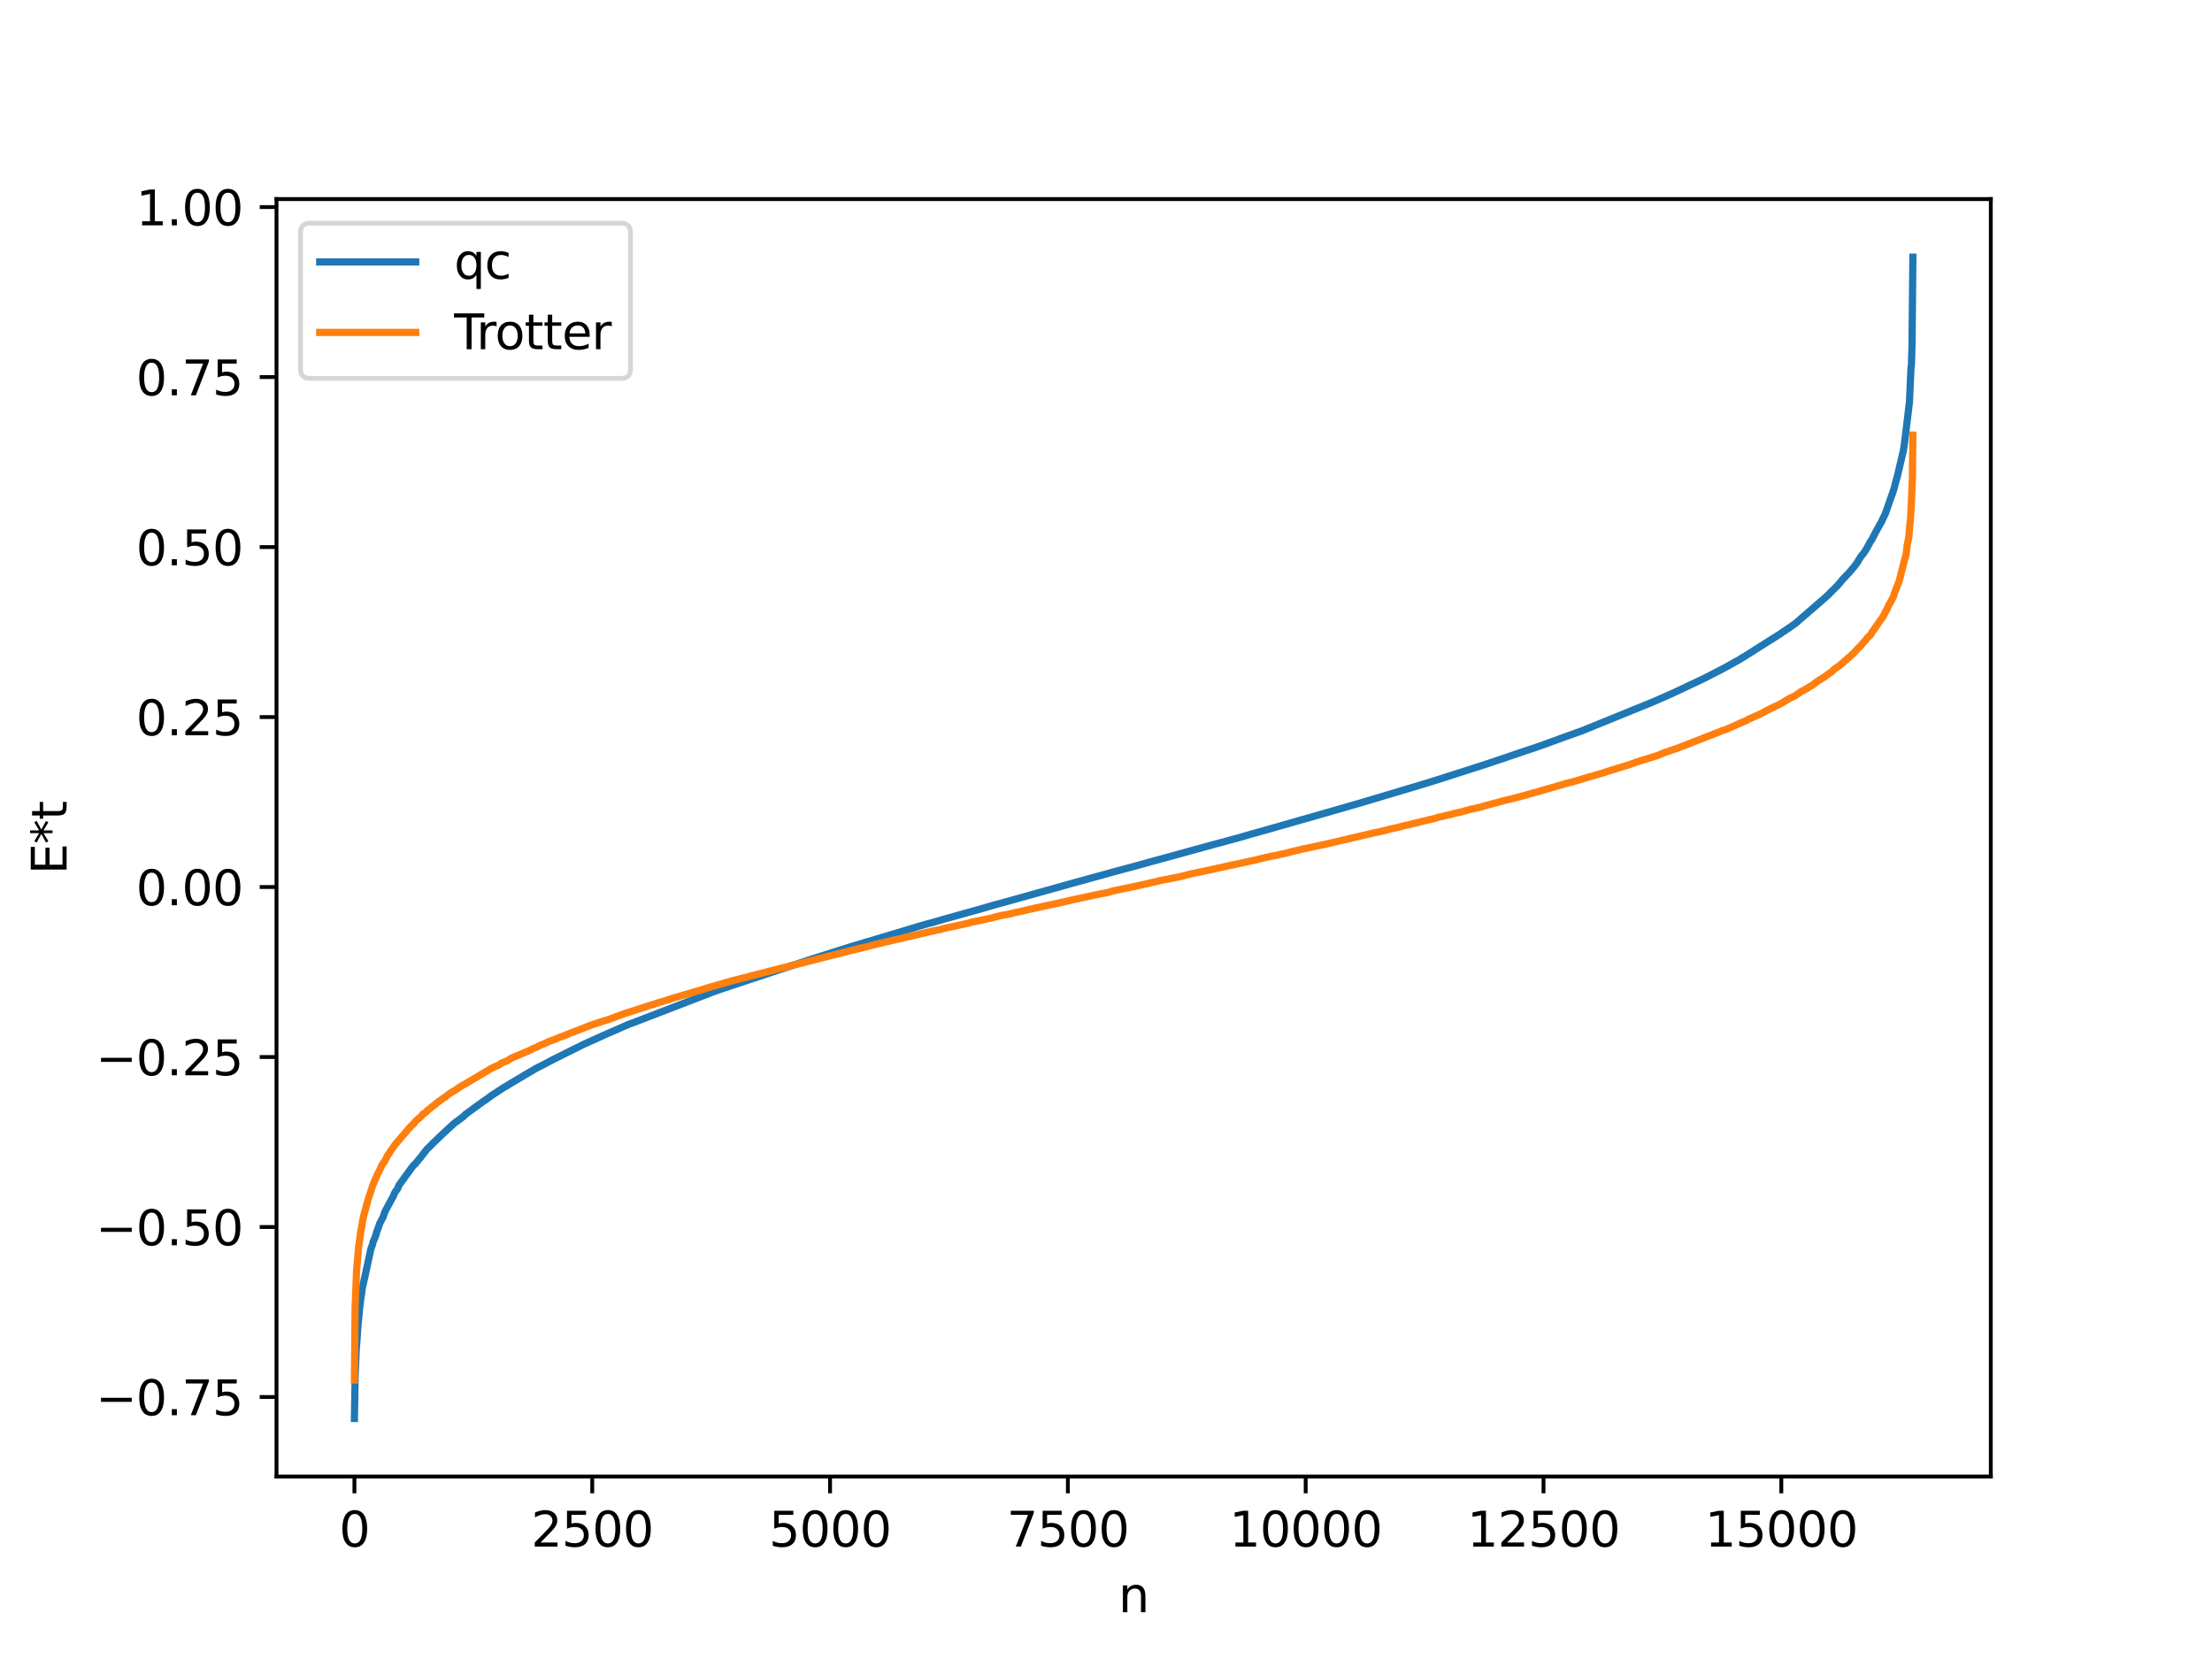 <?xml version="1.0" encoding="utf-8" standalone="no"?>
<!DOCTYPE svg PUBLIC "-//W3C//DTD SVG 1.1//EN"
  "http://www.w3.org/Graphics/SVG/1.1/DTD/svg11.dtd">
<svg xmlns:xlink="http://www.w3.org/1999/xlink" width="460.8pt" height="345.6pt" viewBox="0 0 460.8 345.6" xmlns="http://www.w3.org/2000/svg" version="1.1">
 <defs>
  <style type="text/css">*{stroke-linejoin: round; stroke-linecap: butt}</style>
 </defs>
 <g id="figure_1">
  <g id="patch_1">
   <path d="M 0 345.6 
L 460.8 345.6 
L 460.8 0 
L 0 0 
z
" style="fill: #ffffff"/>
  </g>
  <g id="axes_1">
   <g id="patch_2">
    <path d="M 57.6 307.584 
L 414.72 307.584 
L 414.72 41.472 
L 57.6 41.472 
z
" style="fill: #ffffff"/>
   </g>
   <g id="matplotlib.axis_1">
    <g id="xtick_1">
     <g id="line2d_1">
      <defs>
       <path id="m4847e4d724" d="M 0 0 
L 0 3.5 
" style="stroke: #000000; stroke-width: 0.8"/>
      </defs>
      <g>
       <use xlink:href="#m4847e4d724" x="73.833" y="307.584" style="stroke: #000000; stroke-width: 0.8"/>
      </g>
     </g>
     <g id="text_1">
      <!-- 0 -->
      <g transform="translate(70.651 322.182) scale(0.1 -0.1)">
       <defs>
        <path id="DejaVuSans-30" d="M 2034 4250 
Q 1547 4250 1301 3770 
Q 1056 3291 1056 2328 
Q 1056 1369 1301 889 
Q 1547 409 2034 409 
Q 2525 409 2770 889 
Q 3016 1369 3016 2328 
Q 3016 3291 2770 3770 
Q 2525 4250 2034 4250 
z
M 2034 4750 
Q 2819 4750 3233 4129 
Q 3647 3509 3647 2328 
Q 3647 1150 3233 529 
Q 2819 -91 2034 -91 
Q 1250 -91 836 529 
Q 422 1150 422 2328 
Q 422 3509 836 4129 
Q 1250 4750 2034 4750 
z
" transform="scale(0.016)"/>
       </defs>
       <use xlink:href="#DejaVuSans-30"/>
      </g>
     </g>
    </g>
    <g id="xtick_2">
     <g id="line2d_2">
      <g>
       <use xlink:href="#m4847e4d724" x="123.374" y="307.584" style="stroke: #000000; stroke-width: 0.8"/>
      </g>
     </g>
     <g id="text_2">
      <!-- 2500 -->
      <g transform="translate(110.649 322.182) scale(0.1 -0.1)">
       <defs>
        <path id="DejaVuSans-32" d="M 1228 531 
L 3431 531 
L 3431 0 
L 469 0 
L 469 531 
Q 828 903 1448 1529 
Q 2069 2156 2228 2338 
Q 2531 2678 2651 2914 
Q 2772 3150 2772 3378 
Q 2772 3750 2511 3984 
Q 2250 4219 1831 4219 
Q 1534 4219 1204 4116 
Q 875 4013 500 3803 
L 500 4441 
Q 881 4594 1212 4672 
Q 1544 4750 1819 4750 
Q 2544 4750 2975 4387 
Q 3406 4025 3406 3419 
Q 3406 3131 3298 2873 
Q 3191 2616 2906 2266 
Q 2828 2175 2409 1742 
Q 1991 1309 1228 531 
z
" transform="scale(0.016)"/>
        <path id="DejaVuSans-35" d="M 691 4666 
L 3169 4666 
L 3169 4134 
L 1269 4134 
L 1269 2991 
Q 1406 3038 1543 3061 
Q 1681 3084 1819 3084 
Q 2600 3084 3056 2656 
Q 3513 2228 3513 1497 
Q 3513 744 3044 326 
Q 2575 -91 1722 -91 
Q 1428 -91 1123 -41 
Q 819 9 494 109 
L 494 744 
Q 775 591 1075 516 
Q 1375 441 1709 441 
Q 2250 441 2565 725 
Q 2881 1009 2881 1497 
Q 2881 1984 2565 2268 
Q 2250 2553 1709 2553 
Q 1456 2553 1204 2497 
Q 953 2441 691 2322 
L 691 4666 
z
" transform="scale(0.016)"/>
       </defs>
       <use xlink:href="#DejaVuSans-32"/>
       <use xlink:href="#DejaVuSans-35" x="63.623"/>
       <use xlink:href="#DejaVuSans-30" x="127.246"/>
       <use xlink:href="#DejaVuSans-30" x="190.869"/>
      </g>
     </g>
    </g>
    <g id="xtick_3">
     <g id="line2d_3">
      <g>
       <use xlink:href="#m4847e4d724" x="172.915" y="307.584" style="stroke: #000000; stroke-width: 0.8"/>
      </g>
     </g>
     <g id="text_3">
      <!-- 5000 -->
      <g transform="translate(160.19 322.182) scale(0.1 -0.1)">
       <use xlink:href="#DejaVuSans-35"/>
       <use xlink:href="#DejaVuSans-30" x="63.623"/>
       <use xlink:href="#DejaVuSans-30" x="127.246"/>
       <use xlink:href="#DejaVuSans-30" x="190.869"/>
      </g>
     </g>
    </g>
    <g id="xtick_4">
     <g id="line2d_4">
      <g>
       <use xlink:href="#m4847e4d724" x="222.457" y="307.584" style="stroke: #000000; stroke-width: 0.8"/>
      </g>
     </g>
     <g id="text_4">
      <!-- 7500 -->
      <g transform="translate(209.732 322.182) scale(0.1 -0.1)">
       <defs>
        <path id="DejaVuSans-37" d="M 525 4666 
L 3525 4666 
L 3525 4397 
L 1831 0 
L 1172 0 
L 2766 4134 
L 525 4134 
L 525 4666 
z
" transform="scale(0.016)"/>
       </defs>
       <use xlink:href="#DejaVuSans-37"/>
       <use xlink:href="#DejaVuSans-35" x="63.623"/>
       <use xlink:href="#DejaVuSans-30" x="127.246"/>
       <use xlink:href="#DejaVuSans-30" x="190.869"/>
      </g>
     </g>
    </g>
    <g id="xtick_5">
     <g id="line2d_5">
      <g>
       <use xlink:href="#m4847e4d724" x="271.998" y="307.584" style="stroke: #000000; stroke-width: 0.8"/>
      </g>
     </g>
     <g id="text_5">
      <!-- 10000 -->
      <g transform="translate(256.092 322.182) scale(0.1 -0.1)">
       <defs>
        <path id="DejaVuSans-31" d="M 794 531 
L 1825 531 
L 1825 4091 
L 703 3866 
L 703 4441 
L 1819 4666 
L 2450 4666 
L 2450 531 
L 3481 531 
L 3481 0 
L 794 0 
L 794 531 
z
" transform="scale(0.016)"/>
       </defs>
       <use xlink:href="#DejaVuSans-31"/>
       <use xlink:href="#DejaVuSans-30" x="63.623"/>
       <use xlink:href="#DejaVuSans-30" x="127.246"/>
       <use xlink:href="#DejaVuSans-30" x="190.869"/>
       <use xlink:href="#DejaVuSans-30" x="254.492"/>
      </g>
     </g>
    </g>
    <g id="xtick_6">
     <g id="line2d_6">
      <g>
       <use xlink:href="#m4847e4d724" x="321.54" y="307.584" style="stroke: #000000; stroke-width: 0.8"/>
      </g>
     </g>
     <g id="text_6">
      <!-- 12500 -->
      <g transform="translate(305.633 322.182) scale(0.1 -0.1)">
       <use xlink:href="#DejaVuSans-31"/>
       <use xlink:href="#DejaVuSans-32" x="63.623"/>
       <use xlink:href="#DejaVuSans-35" x="127.246"/>
       <use xlink:href="#DejaVuSans-30" x="190.869"/>
       <use xlink:href="#DejaVuSans-30" x="254.492"/>
      </g>
     </g>
    </g>
    <g id="xtick_7">
     <g id="line2d_7">
      <g>
       <use xlink:href="#m4847e4d724" x="371.081" y="307.584" style="stroke: #000000; stroke-width: 0.8"/>
      </g>
     </g>
     <g id="text_7">
      <!-- 15000 -->
      <g transform="translate(355.175 322.182) scale(0.1 -0.1)">
       <use xlink:href="#DejaVuSans-31"/>
       <use xlink:href="#DejaVuSans-35" x="63.623"/>
       <use xlink:href="#DejaVuSans-30" x="127.246"/>
       <use xlink:href="#DejaVuSans-30" x="190.869"/>
       <use xlink:href="#DejaVuSans-30" x="254.492"/>
      </g>
     </g>
    </g>
    <g id="text_8">
     <!-- n -->
     <g transform="translate(232.991 335.861) scale(0.1 -0.1)">
      <defs>
       <path id="DejaVuSans-6e" d="M 3513 2113 
L 3513 0 
L 2938 0 
L 2938 2094 
Q 2938 2591 2744 2837 
Q 2550 3084 2163 3084 
Q 1697 3084 1428 2787 
Q 1159 2491 1159 1978 
L 1159 0 
L 581 0 
L 581 3500 
L 1159 3500 
L 1159 2956 
Q 1366 3272 1645 3428 
Q 1925 3584 2291 3584 
Q 2894 3584 3203 3211 
Q 3513 2838 3513 2113 
z
" transform="scale(0.016)"/>
      </defs>
      <use xlink:href="#DejaVuSans-6e"/>
     </g>
    </g>
   </g>
   <g id="matplotlib.axis_2">
    <g id="ytick_1">
     <g id="line2d_8">
      <defs>
       <path id="m20953d0170" d="M 0 0 
L -3.5 0 
" style="stroke: #000000; stroke-width: 0.8"/>
      </defs>
      <g>
       <use xlink:href="#m20953d0170" x="57.6" y="291.019" style="stroke: #000000; stroke-width: 0.8"/>
      </g>
     </g>
     <g id="text_9">
      <!-- −0.75 -->
      <g transform="translate(19.955 294.818) scale(0.1 -0.1)">
       <defs>
        <path id="DejaVuSans-2212" d="M 678 2272 
L 4684 2272 
L 4684 1741 
L 678 1741 
L 678 2272 
z
" transform="scale(0.016)"/>
        <path id="DejaVuSans-2e" d="M 684 794 
L 1344 794 
L 1344 0 
L 684 0 
L 684 794 
z
" transform="scale(0.016)"/>
       </defs>
       <use xlink:href="#DejaVuSans-2212"/>
       <use xlink:href="#DejaVuSans-30" x="83.789"/>
       <use xlink:href="#DejaVuSans-2e" x="147.412"/>
       <use xlink:href="#DejaVuSans-37" x="179.199"/>
       <use xlink:href="#DejaVuSans-35" x="242.822"/>
      </g>
     </g>
    </g>
    <g id="ytick_2">
     <g id="line2d_9">
      <g>
       <use xlink:href="#m20953d0170" x="57.6" y="255.608" style="stroke: #000000; stroke-width: 0.8"/>
      </g>
     </g>
     <g id="text_10">
      <!-- −0.50 -->
      <g transform="translate(19.955 259.407) scale(0.1 -0.1)">
       <use xlink:href="#DejaVuSans-2212"/>
       <use xlink:href="#DejaVuSans-30" x="83.789"/>
       <use xlink:href="#DejaVuSans-2e" x="147.412"/>
       <use xlink:href="#DejaVuSans-35" x="179.199"/>
       <use xlink:href="#DejaVuSans-30" x="242.822"/>
      </g>
     </g>
    </g>
    <g id="ytick_3">
     <g id="line2d_10">
      <g>
       <use xlink:href="#m20953d0170" x="57.6" y="220.197" style="stroke: #000000; stroke-width: 0.8"/>
      </g>
     </g>
     <g id="text_11">
      <!-- −0.25 -->
      <g transform="translate(19.955 223.996) scale(0.1 -0.1)">
       <use xlink:href="#DejaVuSans-2212"/>
       <use xlink:href="#DejaVuSans-30" x="83.789"/>
       <use xlink:href="#DejaVuSans-2e" x="147.412"/>
       <use xlink:href="#DejaVuSans-32" x="179.199"/>
       <use xlink:href="#DejaVuSans-35" x="242.822"/>
      </g>
     </g>
    </g>
    <g id="ytick_4">
     <g id="line2d_11">
      <g>
       <use xlink:href="#m20953d0170" x="57.6" y="184.786" style="stroke: #000000; stroke-width: 0.8"/>
      </g>
     </g>
     <g id="text_12">
      <!-- 0.00 -->
      <g transform="translate(28.334 188.585) scale(0.1 -0.1)">
       <use xlink:href="#DejaVuSans-30"/>
       <use xlink:href="#DejaVuSans-2e" x="63.623"/>
       <use xlink:href="#DejaVuSans-30" x="95.41"/>
       <use xlink:href="#DejaVuSans-30" x="159.033"/>
      </g>
     </g>
    </g>
    <g id="ytick_5">
     <g id="line2d_12">
      <g>
       <use xlink:href="#m20953d0170" x="57.6" y="149.375" style="stroke: #000000; stroke-width: 0.8"/>
      </g>
     </g>
     <g id="text_13">
      <!-- 0.25 -->
      <g transform="translate(28.334 153.174) scale(0.1 -0.1)">
       <use xlink:href="#DejaVuSans-30"/>
       <use xlink:href="#DejaVuSans-2e" x="63.623"/>
       <use xlink:href="#DejaVuSans-32" x="95.41"/>
       <use xlink:href="#DejaVuSans-35" x="159.033"/>
      </g>
     </g>
    </g>
    <g id="ytick_6">
     <g id="line2d_13">
      <g>
       <use xlink:href="#m20953d0170" x="57.6" y="113.964" style="stroke: #000000; stroke-width: 0.8"/>
      </g>
     </g>
     <g id="text_14">
      <!-- 0.50 -->
      <g transform="translate(28.334 117.763) scale(0.1 -0.1)">
       <use xlink:href="#DejaVuSans-30"/>
       <use xlink:href="#DejaVuSans-2e" x="63.623"/>
       <use xlink:href="#DejaVuSans-35" x="95.41"/>
       <use xlink:href="#DejaVuSans-30" x="159.033"/>
      </g>
     </g>
    </g>
    <g id="ytick_7">
     <g id="line2d_14">
      <g>
       <use xlink:href="#m20953d0170" x="57.6" y="78.553" style="stroke: #000000; stroke-width: 0.8"/>
      </g>
     </g>
     <g id="text_15">
      <!-- 0.75 -->
      <g transform="translate(28.334 82.353) scale(0.1 -0.1)">
       <use xlink:href="#DejaVuSans-30"/>
       <use xlink:href="#DejaVuSans-2e" x="63.623"/>
       <use xlink:href="#DejaVuSans-37" x="95.41"/>
       <use xlink:href="#DejaVuSans-35" x="159.033"/>
      </g>
     </g>
    </g>
    <g id="ytick_8">
     <g id="line2d_15">
      <g>
       <use xlink:href="#m20953d0170" x="57.6" y="43.142" style="stroke: #000000; stroke-width: 0.8"/>
      </g>
     </g>
     <g id="text_16">
      <!-- 1.00 -->
      <g transform="translate(28.334 46.942) scale(0.1 -0.1)">
       <use xlink:href="#DejaVuSans-31"/>
       <use xlink:href="#DejaVuSans-2e" x="63.623"/>
       <use xlink:href="#DejaVuSans-30" x="95.41"/>
       <use xlink:href="#DejaVuSans-30" x="159.033"/>
      </g>
     </g>
    </g>
    <g id="text_17">
     <!-- E*t -->
     <g transform="translate(13.875 182.148) rotate(-90) scale(0.1 -0.1)">
      <defs>
       <path id="DejaVuSans-45" d="M 628 4666 
L 3578 4666 
L 3578 4134 
L 1259 4134 
L 1259 2753 
L 3481 2753 
L 3481 2222 
L 1259 2222 
L 1259 531 
L 3634 531 
L 3634 0 
L 628 0 
L 628 4666 
z
" transform="scale(0.016)"/>
       <path id="DejaVuSans-2a" d="M 3009 3897 
L 1888 3291 
L 3009 2681 
L 2828 2375 
L 1778 3009 
L 1778 1831 
L 1422 1831 
L 1422 3009 
L 372 2375 
L 191 2681 
L 1313 3291 
L 191 3897 
L 372 4206 
L 1422 3572 
L 1422 4750 
L 1778 4750 
L 1778 3572 
L 2828 4206 
L 3009 3897 
z
" transform="scale(0.016)"/>
       <path id="DejaVuSans-74" d="M 1172 4494 
L 1172 3500 
L 2356 3500 
L 2356 3053 
L 1172 3053 
L 1172 1153 
Q 1172 725 1289 603 
Q 1406 481 1766 481 
L 2356 481 
L 2356 0 
L 1766 0 
Q 1100 0 847 248 
Q 594 497 594 1153 
L 594 3053 
L 172 3053 
L 172 3500 
L 594 3500 
L 594 4494 
L 1172 4494 
z
" transform="scale(0.016)"/>
      </defs>
      <use xlink:href="#DejaVuSans-45"/>
      <use xlink:href="#DejaVuSans-2a" x="63.184"/>
      <use xlink:href="#DejaVuSans-74" x="113.184"/>
     </g>
    </g>
   </g>
   <g id="line2d_16">
    <path d="M 73.833 295.488 
L 73.991 286.295 
L 74.031 285.637 
L 74.189 281.593 
L 74.645 275.219 
L 74.665 275.216 
L 74.923 272.48 
L 75.22 270.076 
L 75.24 270.066 
L 75.458 268.455 
L 76.884 261.946 
L 76.924 261.719 
L 77.003 261.361 
L 77.261 260.194 
L 77.558 259.396 
L 77.737 258.667 
L 78.113 257.828 
L 78.153 257.742 
L 78.331 257.164 
L 78.351 257.15 
L 78.509 256.461 
L 78.589 256.356 
L 78.747 255.897 
L 78.926 255.42 
L 79.104 254.865 
L 79.817 253.513 
L 79.976 253.012 
L 80.233 252.33 
L 81.759 249.491 
L 81.839 249.395 
L 82.175 248.596 
L 82.334 248.289 
L 82.453 248.13 
L 82.81 247.681 
L 83.107 246.913 
L 85.98 242.957 
L 86.218 242.701 
L 86.456 242.513 
L 87.764 240.917 
L 88.299 240.223 
L 88.477 240 
L 88.933 239.423 
L 89.072 239.258 
L 89.27 239.094 
L 89.468 238.896 
L 89.825 238.556 
L 90.003 238.336 
L 90.241 238.101 
L 90.459 237.924 
L 90.974 237.412 
L 91.45 236.946 
L 91.668 236.747 
L 91.826 236.596 
L 92.005 236.413 
L 92.183 236.257 
L 93.411 235.108 
L 93.748 234.814 
L 94.204 234.382 
L 94.66 233.986 
L 94.898 233.799 
L 95.314 233.512 
L 96.602 232.532 
L 96.959 232.147 
L 100.645 229.461 
L 100.922 229.305 
L 101.457 228.905 
L 101.715 228.729 
L 101.933 228.567 
L 102.329 228.249 
L 105.103 226.457 
L 105.559 226.221 
L 105.836 226.037 
L 106.272 225.76 
L 108.908 224.197 
L 109.364 223.919 
L 110.295 223.375 
L 111.742 222.529 
L 112.376 222.21 
L 113.248 221.768 
L 114.556 221.069 
L 114.893 220.895 
L 115.348 220.658 
L 121.571 217.559 
L 126.465 215.351 
L 126.783 215.214 
L 127.139 215.067 
L 128.071 214.665 
L 130.468 213.602 
L 131.063 213.348 
L 131.776 213.1 
L 148.462 206.67 
L 149.869 206.178 
L 150.562 205.928 
L 169.15 199.765 
L 169.666 199.602 
L 171.053 199.169 
L 177.196 197.226 
L 177.79 197.05 
L 178.504 196.835 
L 179.871 196.429 
L 180.921 196.111 
L 182.209 195.74 
L 182.546 195.631 
L 190.81 193.152 
L 191.226 193.021 
L 192.871 192.542 
L 194.04 192.23 
L 194.753 192.026 
L 196.438 191.54 
L 204.761 189.215 
L 205.752 188.922 
L 206.148 188.807 
L 206.762 188.629 
L 207.654 188.378 
L 208.486 188.157 
L 209.398 187.906 
L 222.873 184.141 
L 223.428 183.989 
L 224.379 183.729 
L 225.806 183.334 
L 227.114 182.971 
L 227.708 182.803 
L 228.342 182.63 
L 229.095 182.429 
L 231.711 181.697 
L 235.06 180.802 
L 252.618 175.982 
L 253.371 175.776 
L 254.262 175.542 
L 258.246 174.465 
L 259.256 174.169 
L 259.712 174.035 
L 260.564 173.78 
L 262.011 173.386 
L 262.526 173.24 
L 273.148 170.21 
L 274.039 169.955 
L 278.855 168.578 
L 280.202 168.188 
L 283.115 167.352 
L 283.512 167.235 
L 284.126 167.046 
L 296.056 163.486 
L 296.412 163.382 
L 296.987 163.202 
L 300.296 162.173 
L 300.97 161.948 
L 302.417 161.488 
L 303.289 161.21 
L 303.645 161.086 
L 304.101 160.94 
L 305.072 160.642 
L 306.499 160.183 
L 309.729 159.135 
L 310.323 158.943 
L 315.515 157.189 
L 315.971 157.032 
L 317.279 156.585 
L 319.102 155.978 
L 319.598 155.817 
L 320.628 155.461 
L 323.482 154.434 
L 323.977 154.252 
L 325.305 153.766 
L 326.831 153.212 
L 327.762 152.889 
L 328.495 152.618 
L 329.07 152.418 
L 329.486 152.269 
L 344.507 146.151 
L 347.797 144.701 
L 348.629 144.333 
L 351.542 142.958 
L 352.255 142.618 
L 352.929 142.308 
L 354.891 141.376 
L 355.366 141.133 
L 358.2 139.679 
L 359.548 138.965 
L 360.122 138.647 
L 360.796 138.265 
L 361.331 137.964 
L 362.064 137.573 
L 362.342 137.412 
L 362.718 137.167 
L 363.055 136.957 
L 363.333 136.811 
L 363.828 136.486 
L 365.394 135.511 
L 365.731 135.286 
L 368.901 133.284 
L 370.625 132.194 
L 370.843 132.064 
L 371.24 131.765 
L 371.596 131.54 
L 373.281 130.4 
L 374.212 129.725 
L 374.747 129.234 
L 380.276 124.455 
L 380.593 124.16 
L 380.851 123.946 
L 381.088 123.664 
L 382.614 122.156 
L 382.793 121.989 
L 382.991 121.737 
L 383.447 121.215 
L 383.863 120.697 
L 384.14 120.405 
L 384.437 120.105 
L 384.655 119.853 
L 385.21 119.289 
L 385.924 118.434 
L 386.201 118.117 
L 386.875 117.223 
L 386.994 117.048 
L 387.251 116.571 
L 387.549 116.12 
L 387.727 115.842 
L 388.183 115.306 
L 388.48 114.891 
L 388.956 114.096 
L 389.094 113.835 
L 389.312 113.444 
L 389.431 113.261 
L 389.609 112.823 
L 389.788 112.652 
L 390.085 112.128 
L 390.184 111.911 
L 390.561 111.206 
L 390.739 110.848 
L 390.818 110.714 
L 391.651 109.203 
L 391.908 108.782 
L 391.968 108.701 
L 392.126 108.269 
L 392.384 107.782 
L 392.582 107.346 
L 392.701 107.133 
L 392.859 106.707 
L 393.949 103.555 
L 394.247 102.779 
L 394.583 101.716 
L 394.94 100.304 
L 395.198 99.441 
L 396.506 93.883 
L 396.704 92.558 
L 397.001 90.164 
L 397.774 83.741 
L 398.091 76.694 
L 398.15 76.309 
L 398.19 75.913 
L 398.309 71.939 
L 398.487 53.568 
L 398.487 53.568 
" clip-path="url(#pb9ad1bf7bd)" style="fill: none; stroke: #1f77b4; stroke-width: 1.5; stroke-linecap: square"/>
   </g>
   <g id="line2d_17">
    <path d="M 73.833 287.478 
L 73.971 272.432 
L 74.289 264.523 
L 74.744 259.405 
L 74.764 259.389 
L 75.042 257.355 
L 75.081 257.071 
L 75.299 255.764 
L 75.339 255.738 
L 75.517 254.427 
L 75.775 253.249 
L 75.933 252.639 
L 75.953 252.638 
L 76.151 251.818 
L 76.191 251.774 
L 76.389 250.873 
L 76.429 250.79 
L 76.845 249.34 
L 76.924 249.19 
L 77.102 248.657 
L 77.657 246.902 
L 77.697 246.798 
L 77.895 246.362 
L 77.955 246.236 
L 78.153 245.672 
L 78.252 245.564 
L 78.628 244.65 
L 78.886 244.157 
L 79.718 242.449 
L 79.877 242.253 
L 80.055 242.077 
L 80.233 241.706 
L 80.63 240.93 
L 80.729 240.753 
L 80.907 240.431 
L 80.987 240.389 
L 81.125 240.228 
L 81.185 240.107 
L 81.323 239.826 
L 81.977 238.92 
L 82.057 238.787 
L 82.393 238.336 
L 85.326 234.908 
L 85.485 234.808 
L 85.643 234.579 
L 85.941 234.293 
L 86.159 234.137 
L 86.575 233.572 
L 87.13 233.065 
L 87.348 232.924 
L 87.665 232.609 
L 87.764 232.515 
L 87.922 232.343 
L 88.14 232.072 
L 88.537 231.839 
L 88.715 231.706 
L 88.794 231.596 
L 88.953 231.395 
L 89.171 231.245 
L 90.221 230.39 
L 90.637 230.096 
L 90.855 229.845 
L 91.133 229.688 
L 91.271 229.545 
L 91.569 229.338 
L 91.747 229.204 
L 92.024 229.037 
L 92.262 228.822 
L 92.817 228.526 
L 93.114 228.223 
L 93.273 228.085 
L 93.867 227.683 
L 94.065 227.552 
L 95.017 227.013 
L 95.532 226.619 
L 95.651 226.522 
L 96.087 226.289 
L 96.225 226.164 
L 96.503 226.042 
L 100.744 223.523 
L 100.942 223.406 
L 101.378 223.149 
L 101.556 223.065 
L 102.051 222.746 
L 102.369 222.562 
L 102.606 222.44 
L 103.498 222.039 
L 103.835 221.899 
L 104.112 221.741 
L 104.33 221.521 
L 105.341 221.105 
L 105.698 220.969 
L 106.49 220.454 
L 106.926 220.266 
L 109.225 219.288 
L 109.443 219.194 
L 109.78 219.066 
L 110.077 218.933 
L 110.553 218.692 
L 110.89 218.543 
L 111.048 218.428 
L 111.385 218.309 
L 111.881 218.098 
L 112.079 217.997 
L 112.237 217.901 
L 112.792 217.637 
L 113.129 217.523 
L 113.486 217.378 
L 114.437 216.92 
L 115.071 216.702 
L 115.626 216.512 
L 115.903 216.387 
L 116.676 216.043 
L 117.053 215.934 
L 117.429 215.797 
L 118.123 215.505 
L 119.034 215.121 
L 119.589 214.939 
L 120.877 214.432 
L 121.036 214.358 
L 121.551 214.177 
L 121.908 214.01 
L 122.304 213.877 
L 122.581 213.785 
L 122.839 213.662 
L 123.374 213.468 
L 125.633 212.735 
L 125.831 212.648 
L 126.446 212.495 
L 126.802 212.357 
L 127.04 212.278 
L 128.011 211.924 
L 128.507 211.721 
L 128.943 211.59 
L 129.18 211.5 
L 129.537 211.376 
L 129.973 211.2 
L 130.35 211.065 
L 133.778 209.975 
L 134.016 209.893 
L 134.372 209.781 
L 135.323 209.452 
L 136.156 209.231 
L 136.73 209.017 
L 136.968 208.934 
L 139.743 208.11 
L 140.02 207.995 
L 145.053 206.505 
L 145.509 206.383 
L 145.747 206.322 
L 146.143 206.188 
L 146.441 206.081 
L 146.817 205.998 
L 146.956 205.918 
L 152.604 204.293 
L 152.881 204.226 
L 154.189 203.89 
L 154.387 203.827 
L 154.922 203.709 
L 155.556 203.555 
L 156.131 203.396 
L 156.309 203.332 
L 156.785 203.21 
L 178.999 197.576 
L 180.248 197.294 
L 182.13 196.816 
L 183.458 196.49 
L 184.488 196.243 
L 193.842 194.063 
L 194.357 193.946 
L 194.991 193.803 
L 195.883 193.647 
L 196.16 193.55 
L 196.319 193.484 
L 200.619 192.556 
L 200.956 192.478 
L 202.026 192.24 
L 202.343 192.121 
L 206.168 191.328 
L 207 191.119 
L 207.376 191.005 
L 207.892 190.878 
L 208.407 190.758 
L 208.704 190.686 
L 209.358 190.583 
L 210.21 190.422 
L 210.488 190.37 
L 210.884 190.262 
L 211.161 190.168 
L 212.033 189.992 
L 212.331 189.936 
L 213.698 189.619 
L 213.916 189.552 
L 220.673 188.088 
L 221.208 187.967 
L 222.199 187.75 
L 222.873 187.574 
L 229.353 186.185 
L 230.601 185.969 
L 231.216 185.782 
L 231.79 185.612 
L 233.178 185.326 
L 233.832 185.174 
L 234.446 185.062 
L 235.318 184.88 
L 236.487 184.636 
L 236.804 184.565 
L 239.261 184.023 
L 239.499 183.94 
L 239.876 183.857 
L 240.589 183.704 
L 241.421 183.5 
L 241.917 183.394 
L 242.65 183.251 
L 243.423 183.128 
L 243.641 183.054 
L 244.433 182.903 
L 245.741 182.653 
L 246.554 182.438 
L 248.02 182.067 
L 253.252 180.957 
L 253.529 180.872 
L 254.639 180.655 
L 256.105 180.311 
L 257.057 180.133 
L 258.384 179.841 
L 259.038 179.704 
L 259.256 179.636 
L 261.476 179.166 
L 261.773 179.099 
L 262.348 178.953 
L 263.081 178.766 
L 264.567 178.427 
L 265.716 178.212 
L 267.024 177.913 
L 268.213 177.675 
L 268.511 177.559 
L 269.462 177.338 
L 269.838 177.227 
L 270.829 177.024 
L 271.146 176.907 
L 272.236 176.714 
L 272.434 176.654 
L 275.684 175.952 
L 276.298 175.845 
L 276.497 175.776 
L 285.87 173.583 
L 286.127 173.509 
L 286.841 173.385 
L 287.931 173.139 
L 289.298 172.792 
L 289.556 172.7 
L 290.15 172.59 
L 290.329 172.548 
L 291.002 172.409 
L 291.597 172.262 
L 291.914 172.165 
L 292.35 172.052 
L 293.638 171.771 
L 293.816 171.723 
L 294.272 171.597 
L 294.49 171.537 
L 295.362 171.342 
L 297.423 170.841 
L 298.374 170.624 
L 298.632 170.553 
L 299.246 170.388 
L 299.543 170.269 
L 300.772 170 
L 301.465 169.822 
L 302.04 169.709 
L 303.011 169.436 
L 303.606 169.298 
L 304.121 169.206 
L 304.755 169.047 
L 305.132 168.932 
L 305.548 168.824 
L 305.766 168.756 
L 306.182 168.651 
L 306.499 168.547 
L 307.272 168.41 
L 307.47 168.353 
L 307.945 168.235 
L 308.282 168.158 
L 309.115 167.92 
L 309.372 167.852 
L 310.185 167.627 
L 311.215 167.348 
L 311.572 167.267 
L 313.316 166.787 
L 314.049 166.604 
L 314.465 166.519 
L 316.566 165.982 
L 316.903 165.877 
L 317.299 165.785 
L 318.072 165.571 
L 318.508 165.427 
L 319.181 165.253 
L 319.34 165.205 
L 319.756 165.089 
L 320.014 165.022 
L 320.529 164.875 
L 320.925 164.75 
L 321.104 164.703 
L 321.639 164.55 
L 326.85 163.051 
L 327.385 162.935 
L 327.782 162.822 
L 328.376 162.653 
L 330.933 161.876 
L 331.646 161.701 
L 332.359 161.469 
L 332.558 161.404 
L 332.994 161.287 
L 333.311 161.193 
L 334.064 160.972 
L 335.768 160.409 
L 336.224 160.286 
L 336.64 160.185 
L 336.838 160.083 
L 339.216 159.36 
L 339.533 159.249 
L 339.85 159.135 
L 340.563 158.886 
L 340.742 158.789 
L 341.277 158.65 
L 341.574 158.54 
L 342.07 158.394 
L 342.347 158.292 
L 342.724 158.177 
L 343.06 158.086 
L 343.437 157.967 
L 343.655 157.902 
L 344.091 157.77 
L 344.586 157.597 
L 345.3 157.392 
L 345.597 157.269 
L 345.973 157.115 
L 346.826 156.74 
L 347.321 156.614 
L 347.777 156.419 
L 348.233 156.273 
L 349.025 156.016 
L 349.223 155.947 
L 358.537 152.318 
L 358.715 152.226 
L 359.072 152.119 
L 359.607 151.945 
L 363.273 150.309 
L 363.511 150.252 
L 363.729 150.154 
L 363.907 150.037 
L 364.026 149.952 
L 364.205 149.842 
L 364.7 149.63 
L 366.444 148.856 
L 366.959 148.608 
L 367.237 148.474 
L 367.633 148.262 
L 367.851 148.092 
L 368.663 147.721 
L 368.941 147.556 
L 369.912 147.117 
L 370.249 146.95 
L 370.407 146.885 
L 371.715 146.169 
L 371.874 146.015 
L 372.429 145.726 
L 372.944 145.395 
L 373.875 144.999 
L 374.41 144.626 
L 374.985 144.24 
L 375.163 144.08 
L 375.5 143.933 
L 375.718 143.821 
L 375.956 143.674 
L 376.511 143.386 
L 376.729 143.244 
L 376.867 143.099 
L 377.422 142.824 
L 377.64 142.634 
L 377.858 142.545 
L 378.056 142.311 
L 378.195 142.247 
L 378.354 142.101 
L 378.572 141.992 
L 378.77 141.789 
L 379.384 141.484 
L 379.562 141.292 
L 379.939 141.135 
L 380.157 140.957 
L 380.474 140.703 
L 380.652 140.597 
L 380.989 140.311 
L 381.148 140.216 
L 381.623 139.889 
L 381.782 139.741 
L 382.079 139.434 
L 382.594 139.05 
L 382.991 138.818 
L 383.189 138.679 
L 383.308 138.556 
L 385.23 136.891 
L 385.408 136.742 
L 385.626 136.51 
L 385.785 136.375 
L 386.102 136.109 
L 386.379 135.801 
L 386.518 135.652 
L 387.113 134.993 
L 387.231 134.887 
L 387.449 134.719 
L 387.549 134.624 
L 388.222 133.789 
L 388.401 133.6 
L 388.678 133.376 
L 388.856 133.057 
L 388.936 132.923 
L 389.154 132.73 
L 389.312 132.581 
L 389.451 132.469 
L 389.649 132.263 
L 389.748 132.144 
L 390.006 131.608 
L 390.263 131.332 
L 390.343 131.263 
L 390.501 130.929 
L 390.62 130.846 
L 390.798 130.558 
L 391.591 129.395 
L 391.888 128.946 
L 392.007 128.86 
L 392.146 128.63 
L 392.681 127.682 
L 392.84 127.268 
L 392.998 127.103 
L 393.137 126.85 
L 393.295 126.429 
L 393.513 125.95 
L 393.612 125.831 
L 394.068 124.975 
L 394.088 124.975 
L 394.247 124.64 
L 394.405 124.393 
L 394.564 123.829 
L 394.841 123.008 
L 394.9 122.914 
L 395.158 122.262 
L 395.475 121.429 
L 395.673 120.906 
L 396.803 116.413 
L 396.981 115.819 
L 397.06 115.587 
L 397.298 113.599 
L 397.576 112.177 
L 397.635 111.891 
L 397.913 108.721 
L 397.952 108.679 
L 398.15 105.306 
L 398.388 99.389 
L 398.487 90.638 
L 398.487 90.638 
" clip-path="url(#pb9ad1bf7bd)" style="fill: none; stroke: #ff7f0e; stroke-width: 1.5; stroke-linecap: square"/>
   </g>
   <g id="patch_3">
    <path d="M 57.6 307.584 
L 57.6 41.472 
" style="fill: none; stroke: #000000; stroke-width: 0.8; stroke-linejoin: miter; stroke-linecap: square"/>
   </g>
   <g id="patch_4">
    <path d="M 414.72 307.584 
L 414.72 41.472 
" style="fill: none; stroke: #000000; stroke-width: 0.8; stroke-linejoin: miter; stroke-linecap: square"/>
   </g>
   <g id="patch_5">
    <path d="M 57.6 307.584 
L 414.72 307.584 
" style="fill: none; stroke: #000000; stroke-width: 0.8; stroke-linejoin: miter; stroke-linecap: square"/>
   </g>
   <g id="patch_6">
    <path d="M 57.6 41.472 
L 414.72 41.472 
" style="fill: none; stroke: #000000; stroke-width: 0.8; stroke-linejoin: miter; stroke-linecap: square"/>
   </g>
   <g id="legend_1">
    <g id="patch_7">
     <path d="M 64.6 78.828 
L 129.342 78.828 
Q 131.342 78.828 131.342 76.828 
L 131.342 48.472 
Q 131.342 46.472 129.342 46.472 
L 64.6 46.472 
Q 62.6 46.472 62.6 48.472 
L 62.6 76.828 
Q 62.6 78.828 64.6 78.828 
z
" style="fill: #ffffff; opacity: 0.8; stroke: #cccccc; stroke-linejoin: miter"/>
    </g>
    <g id="line2d_18">
     <path d="M 66.6 54.57 
L 76.6 54.57 
L 86.6 54.57 
" style="fill: none; stroke: #1f77b4; stroke-width: 1.5; stroke-linecap: square"/>
    </g>
    <g id="text_18">
     <!-- qc -->
     <g transform="translate(94.6 58.07) scale(0.1 -0.1)">
      <defs>
       <path id="DejaVuSans-71" d="M 947 1747 
Q 947 1113 1208 752 
Q 1469 391 1925 391 
Q 2381 391 2643 752 
Q 2906 1113 2906 1747 
Q 2906 2381 2643 2742 
Q 2381 3103 1925 3103 
Q 1469 3103 1208 2742 
Q 947 2381 947 1747 
z
M 2906 525 
Q 2725 213 2448 61 
Q 2172 -91 1784 -91 
Q 1150 -91 751 415 
Q 353 922 353 1747 
Q 353 2572 751 3078 
Q 1150 3584 1784 3584 
Q 2172 3584 2448 3432 
Q 2725 3281 2906 2969 
L 2906 3500 
L 3481 3500 
L 3481 -1331 
L 2906 -1331 
L 2906 525 
z
" transform="scale(0.016)"/>
       <path id="DejaVuSans-63" d="M 3122 3366 
L 3122 2828 
Q 2878 2963 2633 3030 
Q 2388 3097 2138 3097 
Q 1578 3097 1268 2742 
Q 959 2388 959 1747 
Q 959 1106 1268 751 
Q 1578 397 2138 397 
Q 2388 397 2633 464 
Q 2878 531 3122 666 
L 3122 134 
Q 2881 22 2623 -34 
Q 2366 -91 2075 -91 
Q 1284 -91 818 406 
Q 353 903 353 1747 
Q 353 2603 823 3093 
Q 1294 3584 2113 3584 
Q 2378 3584 2631 3529 
Q 2884 3475 3122 3366 
z
" transform="scale(0.016)"/>
      </defs>
      <use xlink:href="#DejaVuSans-71"/>
      <use xlink:href="#DejaVuSans-63" x="63.477"/>
     </g>
    </g>
    <g id="line2d_19">
     <path d="M 66.6 69.249 
L 76.6 69.249 
L 86.6 69.249 
" style="fill: none; stroke: #ff7f0e; stroke-width: 1.5; stroke-linecap: square"/>
    </g>
    <g id="text_19">
     <!-- Trotter -->
     <g transform="translate(94.6 72.749) scale(0.1 -0.1)">
      <defs>
       <path id="DejaVuSans-54" d="M -19 4666 
L 3928 4666 
L 3928 4134 
L 2272 4134 
L 2272 0 
L 1638 0 
L 1638 4134 
L -19 4134 
L -19 4666 
z
" transform="scale(0.016)"/>
       <path id="DejaVuSans-72" d="M 2631 2963 
Q 2534 3019 2420 3045 
Q 2306 3072 2169 3072 
Q 1681 3072 1420 2755 
Q 1159 2438 1159 1844 
L 1159 0 
L 581 0 
L 581 3500 
L 1159 3500 
L 1159 2956 
Q 1341 3275 1631 3429 
Q 1922 3584 2338 3584 
Q 2397 3584 2469 3576 
Q 2541 3569 2628 3553 
L 2631 2963 
z
" transform="scale(0.016)"/>
       <path id="DejaVuSans-6f" d="M 1959 3097 
Q 1497 3097 1228 2736 
Q 959 2375 959 1747 
Q 959 1119 1226 758 
Q 1494 397 1959 397 
Q 2419 397 2687 759 
Q 2956 1122 2956 1747 
Q 2956 2369 2687 2733 
Q 2419 3097 1959 3097 
z
M 1959 3584 
Q 2709 3584 3137 3096 
Q 3566 2609 3566 1747 
Q 3566 888 3137 398 
Q 2709 -91 1959 -91 
Q 1206 -91 779 398 
Q 353 888 353 1747 
Q 353 2609 779 3096 
Q 1206 3584 1959 3584 
z
" transform="scale(0.016)"/>
       <path id="DejaVuSans-65" d="M 3597 1894 
L 3597 1613 
L 953 1613 
Q 991 1019 1311 708 
Q 1631 397 2203 397 
Q 2534 397 2845 478 
Q 3156 559 3463 722 
L 3463 178 
Q 3153 47 2828 -22 
Q 2503 -91 2169 -91 
Q 1331 -91 842 396 
Q 353 884 353 1716 
Q 353 2575 817 3079 
Q 1281 3584 2069 3584 
Q 2775 3584 3186 3129 
Q 3597 2675 3597 1894 
z
M 3022 2063 
Q 3016 2534 2758 2815 
Q 2500 3097 2075 3097 
Q 1594 3097 1305 2825 
Q 1016 2553 972 2059 
L 3022 2063 
z
" transform="scale(0.016)"/>
      </defs>
      <use xlink:href="#DejaVuSans-54"/>
      <use xlink:href="#DejaVuSans-72" x="46.334"/>
      <use xlink:href="#DejaVuSans-6f" x="85.197"/>
      <use xlink:href="#DejaVuSans-74" x="146.379"/>
      <use xlink:href="#DejaVuSans-74" x="185.588"/>
      <use xlink:href="#DejaVuSans-65" x="224.797"/>
      <use xlink:href="#DejaVuSans-72" x="286.32"/>
     </g>
    </g>
   </g>
  </g>
 </g>
 <defs>
  <clipPath id="pb9ad1bf7bd">
   <rect x="57.6" y="41.472" width="357.12" height="266.112"/>
  </clipPath>
 </defs>
</svg>
